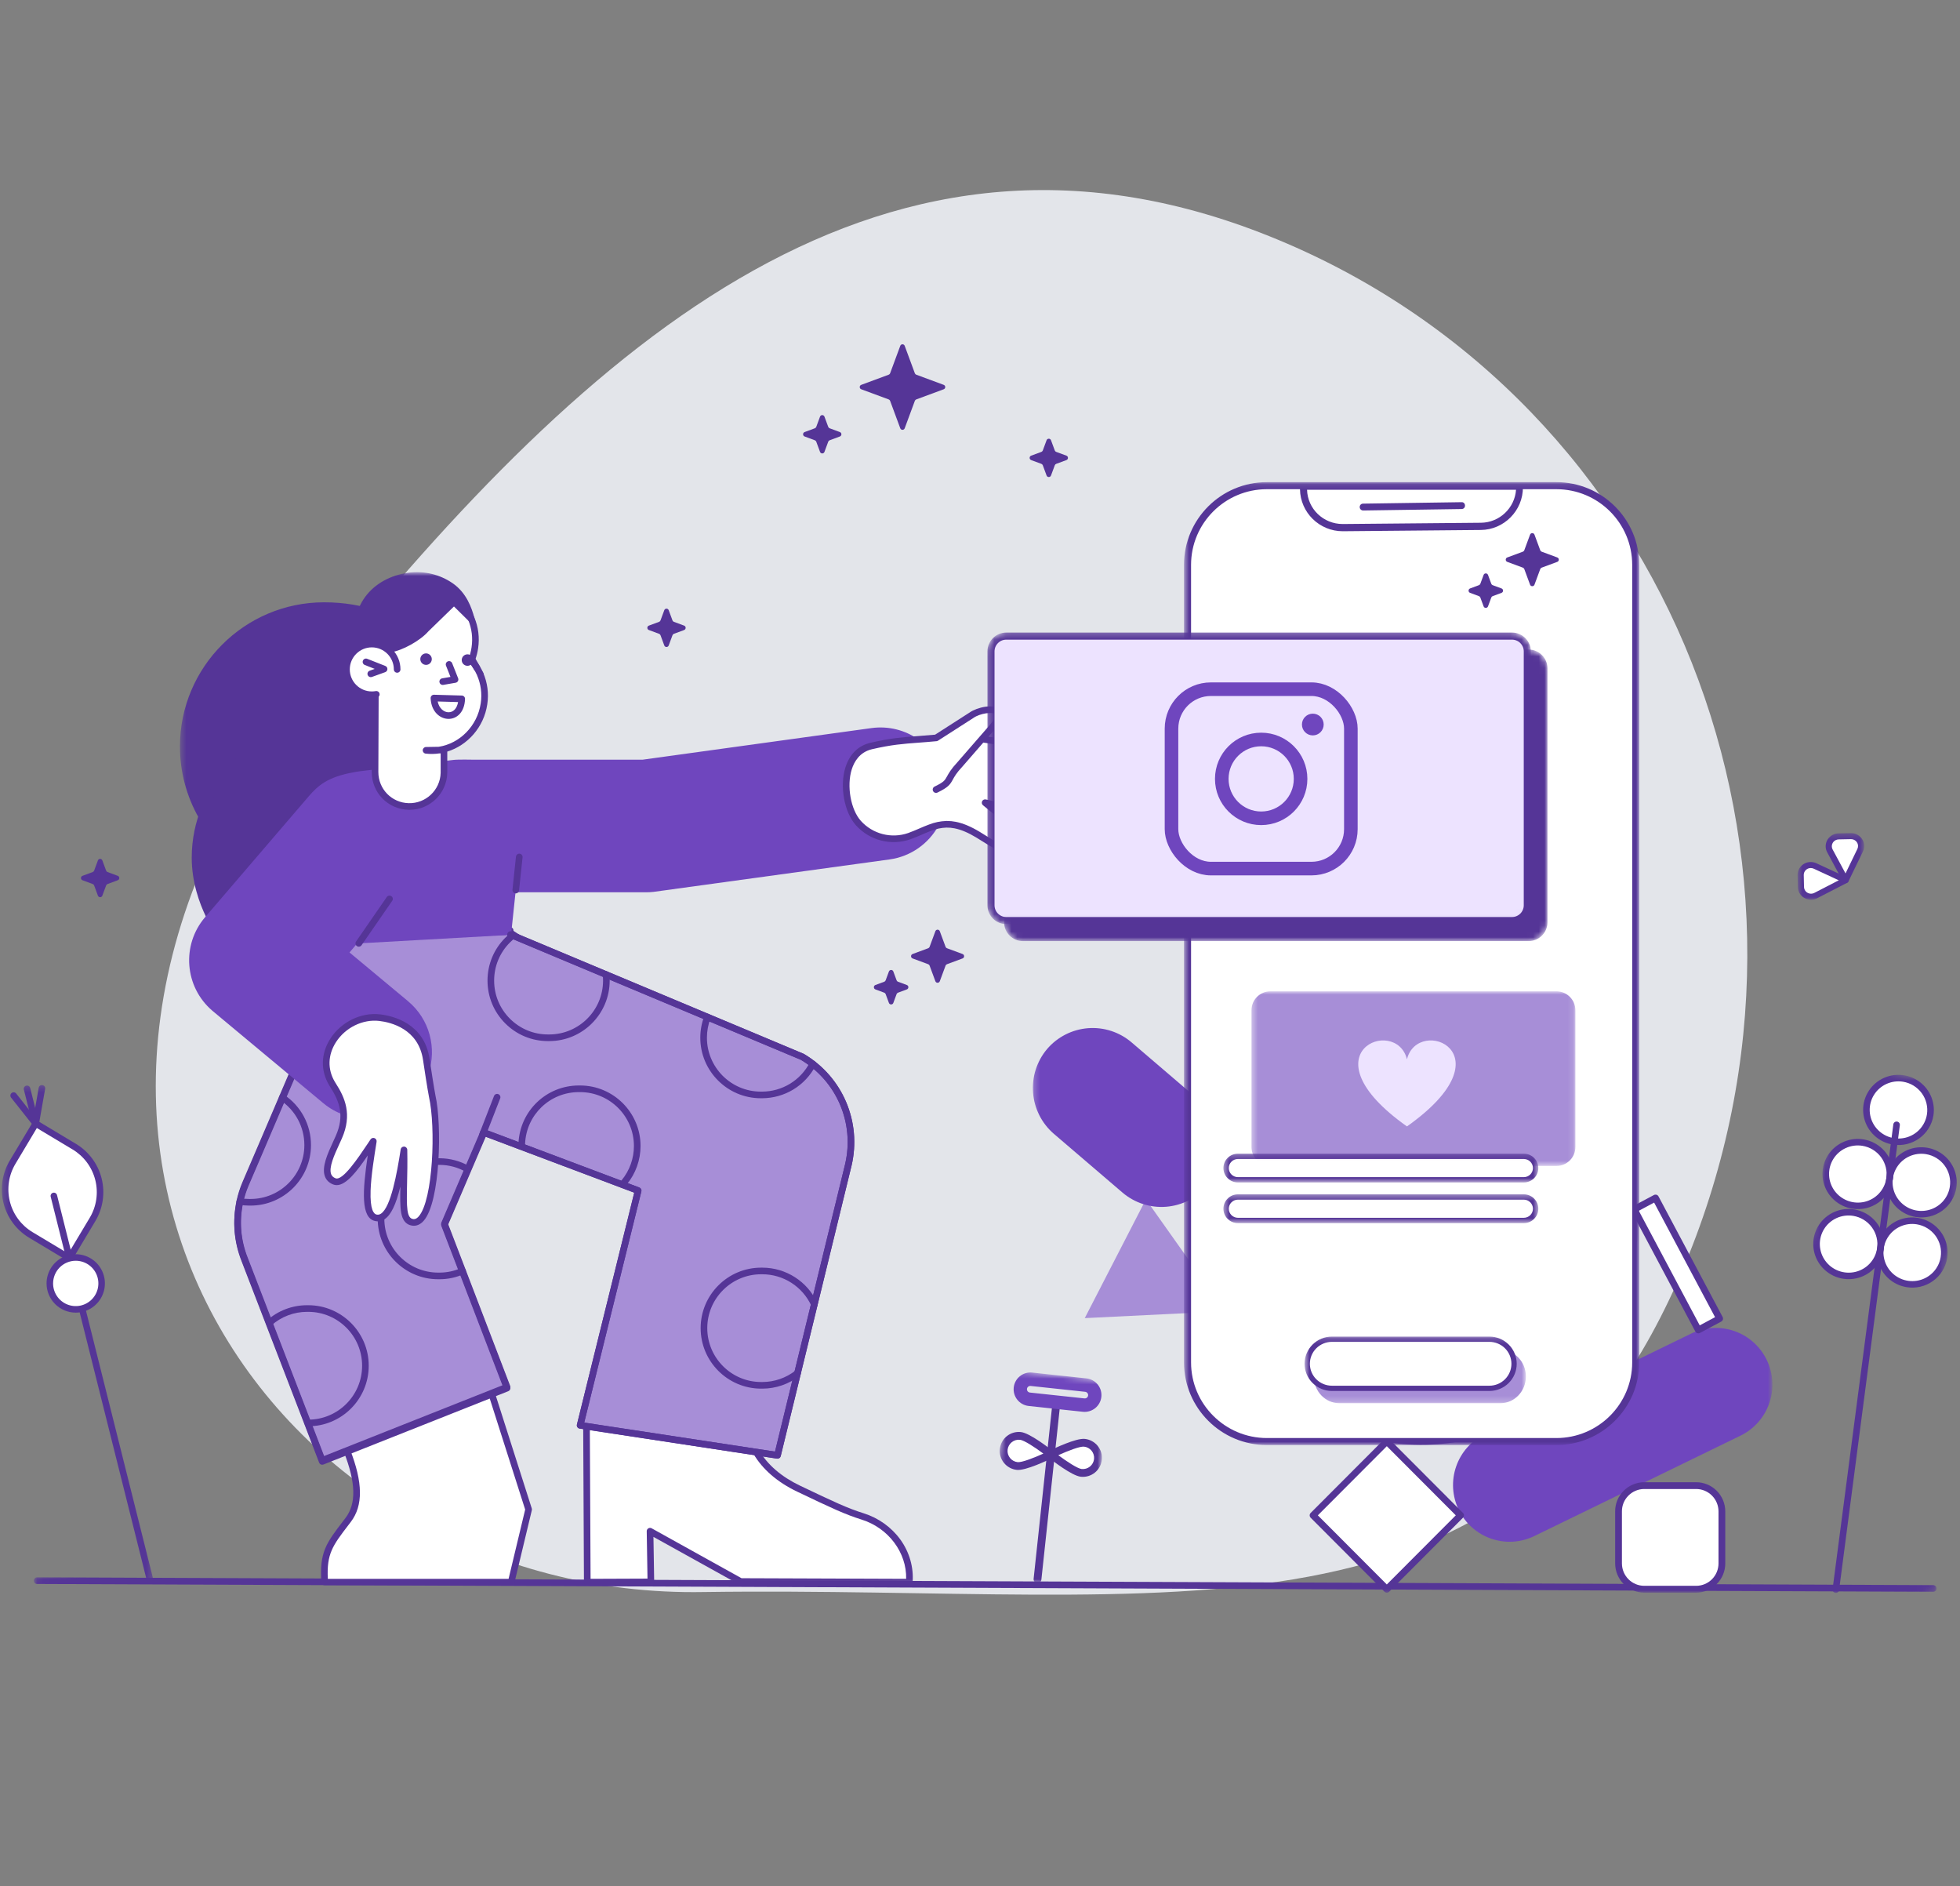 <svg width="342" height="329" viewBox="0 0 342 329" fill="none" xmlns="http://www.w3.org/2000/svg">
<rect x="0" y="0" width="342" height="329" fill="#808080" stroke="none"/>
<path d="M122.845 277.723C205.162 276.574 264.765 290.776 294.006 220.557C323.247 150.337 291.539 70.341 223.07 41.851C154.601 13.36 103.191 59.099 55.464 118.173C-9.702 198.75 48.276 279.106 122.845 277.723Z" fill="#E3E5EA"/>
<mask id="mask0_615_7459" style="mask-type:luminance" maskUnits="userSpaceOnUse" x="5" y="226" width="333" height="101">
<path d="M330.265 226.362L5.823 275.249L13.542 326.477L337.984 277.59L330.265 226.362Z" fill="white"/>
</mask>
<g mask="url(#mask0_615_7459)">
<path d="M337.414 277.676C337.384 277.681 337.354 277.683 337.325 277.682L6.48 276.317C6.326 276.317 6.18 276.255 6.071 276.146C5.963 276.036 5.903 275.888 5.903 275.735C5.904 275.581 5.965 275.433 6.074 275.325C6.182 275.216 6.33 275.156 6.483 275.156L337.328 276.522C337.474 276.522 337.614 276.578 337.721 276.677C337.828 276.777 337.893 276.914 337.904 277.06C337.915 277.206 337.87 277.35 337.779 277.465C337.688 277.579 337.558 277.654 337.414 277.676Z" fill="#553597"/>
</g>
<mask id="mask1_615_7459" style="mask-type:luminance" maskUnits="userSpaceOnUse" x="313" y="145" width="13" height="12">
<path d="M325.281 145.335H313.664V156.952H325.281V145.335Z" fill="white"/>
</mask>
<g mask="url(#mask1_615_7459)">
<path d="M314.245 154.741L314.201 152.659C314.18 151.708 314.951 150.921 315.923 150.901C316.196 150.895 316.467 150.952 316.715 151.067L322.048 153.538L316.827 156.229C315.966 156.672 314.901 156.349 314.448 155.506C314.32 155.27 314.251 155.008 314.245 154.741Z" fill="white"/>
<path d="M316.009 156.952C315.78 156.952 315.55 156.919 315.325 156.85C314.739 156.672 314.259 156.282 313.973 155.75C313.808 155.444 313.717 155.098 313.709 154.752V154.752L313.665 152.67C313.652 152.071 313.878 151.502 314.302 151.068C314.726 150.635 315.298 150.389 315.911 150.376C316.268 150.369 316.623 150.444 316.944 150.593L322.277 153.064C322.461 153.149 322.58 153.328 322.584 153.527C322.588 153.726 322.477 153.909 322.298 154.002L317.077 156.692C316.742 156.865 316.377 156.952 316.009 156.952ZM314.781 154.73C314.785 154.914 314.834 155.098 314.922 155.262C315.075 155.545 315.331 155.753 315.643 155.848C315.956 155.943 316.288 155.913 316.578 155.764L320.85 153.563L316.485 151.54C316.314 151.461 316.126 151.421 315.934 151.425C315.607 151.432 315.303 151.563 315.076 151.794C314.85 152.025 314.73 152.328 314.736 152.648L314.781 154.73Z" fill="#553597"/>
<path d="M320.824 145.903L322.952 145.86C323.925 145.843 324.727 146.601 324.745 147.552C324.749 147.817 324.692 148.08 324.576 148.319L322.048 153.539L319.298 148.426C318.847 147.582 319.18 146.541 320.042 146.099C320.284 145.976 320.551 145.909 320.824 145.903Z" fill="white"/>
<path d="M322.049 154.063C321.85 154.063 321.667 153.955 321.574 153.783L318.825 148.67C318.236 147.571 318.672 146.209 319.794 145.635C320.108 145.474 320.46 145.386 320.814 145.379L322.942 145.335C324.21 145.314 325.259 146.304 325.282 147.543C325.288 147.887 325.212 148.233 325.062 148.543L322.533 153.763C322.446 153.943 322.263 154.059 322.06 154.063C322.056 154.063 322.052 154.063 322.049 154.063ZM322.984 146.384C322.977 146.384 322.97 146.384 322.962 146.384L320.836 146.427C320.836 146.427 320.836 146.427 320.836 146.427C320.647 146.431 320.459 146.478 320.292 146.564C319.693 146.871 319.461 147.597 319.774 148.183L322.024 152.366L324.093 148.095C324.173 147.929 324.213 147.745 324.21 147.562C324.198 146.908 323.65 146.384 322.984 146.384Z" fill="#553597"/>
</g>
<mask id="mask2_615_7459" style="mask-type:luminance" maskUnits="userSpaceOnUse" x="180" y="176" width="130" height="102">
<path d="M309.268 176.418H180.224V277.832H309.268V176.418Z" fill="white"/>
</mask>
<g mask="url(#mask2_615_7459)">
<path d="M213.768 228.738L189.278 229.941L199.948 209.226L213.768 228.738Z" fill="#A78ED7"/>
<path d="M210.615 206.886C208.808 208.993 206.242 210.297 203.477 210.514C200.713 210.73 197.976 209.84 195.864 208.04L183.876 197.779C181.776 195.967 180.476 193.397 180.257 190.629C180.038 187.861 180.918 185.118 182.706 182.998C184.511 180.887 187.078 179.58 189.844 179.364C192.609 179.148 195.347 180.04 197.457 181.845L209.446 192.105C211.546 193.916 212.847 196.486 213.066 199.254C213.284 202.022 212.404 204.765 210.615 206.886Z" fill="#6F46BE"/>
<path d="M274.841 187.661C267.809 180.526 258.238 176.483 248.233 176.419C238.227 176.355 228.605 180.276 221.483 187.32C221.428 187.374 221.384 187.439 221.354 187.511C221.324 187.583 221.308 187.659 221.308 187.737C221.307 187.815 221.322 187.892 221.351 187.964C221.38 188.036 221.423 188.102 221.478 188.157C221.532 188.212 221.597 188.256 221.669 188.287C221.74 188.317 221.817 188.333 221.894 188.333C221.972 188.334 222.049 188.319 222.121 188.29C222.192 188.26 222.258 188.217 222.313 188.163L273.671 240.293C273.616 240.348 273.571 240.413 273.541 240.484C273.51 240.556 273.494 240.633 273.493 240.711C273.493 240.789 273.507 240.867 273.537 240.939C273.566 241.011 273.609 241.077 273.664 241.132C273.719 241.188 273.784 241.232 273.855 241.262C273.927 241.292 274.004 241.308 274.082 241.308C274.16 241.308 274.237 241.293 274.309 241.264C274.381 241.234 274.446 241.19 274.501 241.135C281.62 234.088 285.655 224.496 285.719 214.468C285.782 204.441 281.87 194.798 274.841 187.661Z" fill="#A78ED7"/>
<path d="M259.097 250.164L295.083 232.644C297.438 231.499 300.151 231.338 302.624 232.196C305.097 233.054 307.129 234.862 308.273 237.222C309.416 239.582 309.577 242.3 308.721 244.779C307.864 247.258 306.06 249.294 303.706 250.44L267.72 267.96C265.365 269.105 262.653 269.267 260.179 268.408C257.706 267.55 255.674 265.742 254.53 263.383C253.387 261.023 253.226 258.304 254.082 255.825C254.939 253.347 256.743 251.31 259.097 250.164Z" fill="#6F46BE"/>
<path d="M274.067 240.714C259.46 255.156 235.955 254.998 221.544 240.379C207.134 225.759 207.292 202.183 221.879 187.741" fill="white"/>
<path d="M247.979 252.037C247.895 252.037 247.812 252.037 247.728 252.037C242.772 252.018 237.869 251.015 233.303 249.085C228.736 247.156 224.597 244.338 221.124 240.795C206.507 225.966 206.659 201.977 221.464 187.321C221.519 187.265 221.584 187.222 221.656 187.192C221.728 187.162 221.805 187.147 221.883 187.147C221.961 187.148 222.038 187.163 222.109 187.194C222.181 187.224 222.246 187.268 222.301 187.323C222.356 187.379 222.399 187.445 222.428 187.517C222.457 187.589 222.472 187.667 222.472 187.745C222.471 187.823 222.455 187.9 222.424 187.971C222.394 188.043 222.349 188.108 222.294 188.163C207.953 202.361 207.805 225.598 221.964 239.963C236.123 254.328 259.309 254.474 273.652 240.293C273.764 240.184 273.914 240.123 274.07 240.124C274.226 240.126 274.376 240.189 274.485 240.301C274.595 240.412 274.656 240.563 274.655 240.719C274.655 240.876 274.592 241.026 274.481 241.136C267.435 248.142 257.904 252.062 247.979 252.037Z" fill="#553597"/>
<path d="M286.908 277.232C286.319 277.232 285.735 277.116 285.19 276.89C284.646 276.664 284.151 276.333 283.734 275.915C283.317 275.497 282.987 275.001 282.761 274.456C282.536 273.91 282.42 273.325 282.42 272.734V263.658C282.42 263.068 282.536 262.483 282.761 261.937C282.987 261.391 283.317 260.895 283.734 260.477C284.151 260.059 284.646 259.728 285.19 259.502C285.735 259.276 286.319 259.16 286.908 259.16H295.964C296.553 259.16 297.137 259.276 297.682 259.502C298.227 259.728 298.722 260.059 299.138 260.477C299.555 260.895 299.886 261.391 300.111 261.937C300.337 262.483 300.453 263.068 300.452 263.658V272.734C300.453 273.325 300.337 273.91 300.111 274.456C299.886 275.001 299.555 275.497 299.138 275.915C298.722 276.333 298.227 276.664 297.682 276.89C297.137 277.116 296.553 277.232 295.964 277.232H286.908Z" fill="white"/>
<path d="M295.964 277.824H286.908C285.562 277.823 284.271 277.286 283.319 276.332C282.366 275.377 281.831 274.083 281.829 272.734V263.659C281.824 262.994 281.951 262.336 282.202 261.722C282.454 261.107 282.825 260.549 283.294 260.081C283.766 259.6 284.329 259.219 284.949 258.96C285.57 258.7 286.236 258.567 286.908 258.568H295.964C297.31 258.57 298.601 259.107 299.554 260.061C300.506 261.015 301.041 262.309 301.043 263.659V272.734C301.041 274.083 300.506 275.377 299.554 276.332C298.601 277.286 297.31 277.823 295.964 277.824ZM286.908 259.752C286.392 259.751 285.88 259.853 285.404 260.053C284.927 260.253 284.495 260.545 284.133 260.914C283.773 261.273 283.489 261.7 283.296 262.171C283.104 262.641 283.006 263.145 283.01 263.654V272.734C283.012 273.77 283.423 274.763 284.153 275.495C284.884 276.227 285.875 276.639 286.908 276.64H295.964C296.997 276.639 297.988 276.227 298.719 275.495C299.45 274.763 299.861 273.77 299.862 272.734V263.659C299.861 262.623 299.45 261.63 298.719 260.898C297.988 260.165 296.997 259.753 295.964 259.752H286.908Z" fill="#553597"/>
<path d="M288.874 208.986L285.156 210.972L296.343 232.004L300.061 230.018L288.874 208.986Z" fill="white"/>
<path d="M296.342 232.597C296.235 232.597 296.13 232.568 296.038 232.513C295.946 232.457 295.871 232.378 295.82 232.283L284.634 211.251C284.597 211.182 284.575 211.107 284.567 211.03C284.56 210.952 284.567 210.874 284.59 210.8C284.613 210.726 284.65 210.656 284.699 210.596C284.748 210.536 284.809 210.487 284.877 210.45L288.595 208.464C288.733 208.39 288.895 208.374 289.045 208.42C289.195 208.466 289.32 208.569 289.394 208.708L300.58 229.74C300.617 229.809 300.64 229.884 300.647 229.962C300.655 230.039 300.647 230.117 300.624 230.191C300.602 230.266 300.565 230.335 300.515 230.395C300.466 230.455 300.405 230.505 300.337 230.541L296.619 232.527C296.534 232.573 296.439 232.597 296.342 232.597ZM285.954 211.216L296.585 231.204L299.26 229.775L288.629 209.787L285.954 211.216Z" fill="#553597"/>
<path d="M241.986 251.445L229.116 264.343L241.986 277.241L254.856 264.343L241.986 251.445Z" fill="white"/>
<path d="M241.986 277.833C241.908 277.833 241.831 277.818 241.76 277.788C241.688 277.758 241.623 277.714 241.568 277.659L228.698 264.762C228.644 264.707 228.6 264.641 228.57 264.57C228.541 264.498 228.525 264.421 228.525 264.343C228.525 264.265 228.541 264.188 228.57 264.117C228.6 264.045 228.644 263.98 228.698 263.925L241.568 251.027C241.681 250.92 241.83 250.86 241.986 250.86C242.141 250.86 242.29 250.92 242.403 251.027L255.273 263.925C255.328 263.98 255.371 264.045 255.401 264.117C255.431 264.188 255.446 264.265 255.446 264.343C255.446 264.421 255.431 264.498 255.401 264.57C255.371 264.641 255.328 264.707 255.273 264.762L242.403 277.659C242.348 277.714 242.283 277.758 242.212 277.788C242.14 277.818 242.063 277.833 241.986 277.833ZM229.951 264.343L241.985 276.404L254.02 264.343L241.985 252.282L229.951 264.343Z" fill="#553597"/>
</g>
<mask id="mask3_615_7459" style="mask-type:luminance" maskUnits="userSpaceOnUse" x="31" y="99" width="157" height="178">
<path d="M187.759 99.809H31.399V276.577H187.759V99.809Z" fill="white"/>
</mask>
<g mask="url(#mask3_615_7459)">
<path d="M56.548 154.799C51.872 154.799 47.502 153.493 43.782 151.226C36.704 146.912 31.977 139.12 31.977 130.224C31.977 116.651 42.978 105.648 56.548 105.648C69.748 105.648 79.578 113.789 80.154 126.85" fill="#553597"/>
<path d="M56.548 155.378C51.926 155.378 47.407 154.113 43.481 151.72C39.862 149.514 36.834 146.406 34.724 142.731C32.549 138.943 31.399 134.618 31.399 130.224C31.399 116.354 42.681 105.07 56.548 105.07C70.439 105.07 80.158 113.812 80.732 126.825C80.746 127.144 80.499 127.414 80.18 127.428C79.862 127.442 79.591 127.195 79.577 126.876C79.032 114.525 69.778 106.226 56.548 106.226C43.319 106.226 32.556 116.991 32.556 130.224C32.556 138.667 36.865 146.333 44.082 150.732C47.828 153.015 52.138 154.221 56.548 154.221C56.867 154.221 57.126 154.48 57.126 154.8C57.126 155.119 56.867 155.378 56.548 155.378Z" fill="#553597"/>
<path d="M83.806 117.636C83.413 116.738 82.888 115.922 82.262 115.202C82.542 114.508 82.745 113.769 82.856 112.995C82.856 112.995 82.856 112.994 82.856 112.994C83.125 111.203 82.876 109.453 82.221 107.898L79.769 104.299L73.795 107.383L64.931 111.816L65.509 122.996L82.852 118.948" fill="white"/>
<path d="M65.509 123.574C65.385 123.574 65.262 123.534 65.161 123.458C65.025 123.355 64.94 123.197 64.931 123.026L64.353 111.846C64.341 111.617 64.467 111.402 64.672 111.299L73.537 106.866L79.504 103.785C79.764 103.651 80.082 103.732 80.247 103.974L82.698 107.572C82.72 107.604 82.738 107.638 82.753 107.673C83.47 109.375 83.703 111.245 83.427 113.08C83.427 113.081 83.427 113.082 83.427 113.083C83.329 113.766 83.16 114.44 82.924 115.091C83.499 115.799 83.973 116.576 84.335 117.405C84.463 117.698 84.33 118.039 84.037 118.166C83.745 118.294 83.404 118.161 83.276 117.868C82.914 117.041 82.427 116.272 81.826 115.582C81.683 115.418 81.644 115.188 81.726 114.986C81.995 114.319 82.182 113.622 82.283 112.914C82.284 112.911 82.284 112.908 82.284 112.905C82.525 111.3 82.326 109.666 81.71 108.175L79.579 105.048L74.06 107.897L65.528 112.164L66.05 122.276L82.721 118.385C83.032 118.312 83.343 118.506 83.415 118.817C83.488 119.128 83.295 119.439 82.984 119.511L65.64 123.559C65.597 123.569 65.553 123.574 65.509 123.574Z" fill="#553597"/>
<path d="M63.772 128.024C61.557 127.303 59.193 126.913 56.738 126.913C44.199 126.913 34.033 137.081 34.033 149.623C34.033 153.168 35.013 156.68 36.461 159.669" fill="#553597"/>
<path d="M36.461 160.247C36.247 160.247 36.04 160.127 35.941 159.921C34.807 157.58 33.455 153.893 33.455 149.623C33.455 136.782 43.9 126.335 56.738 126.335C59.203 126.335 61.629 126.718 63.951 127.474C64.255 127.573 64.421 127.9 64.322 128.203C64.223 128.507 63.898 128.673 63.593 128.574C61.387 127.856 59.081 127.491 56.738 127.491C44.537 127.491 34.611 137.42 34.611 149.623C34.611 153.673 35.9 157.184 36.981 159.417C37.121 159.704 37 160.05 36.713 160.189C36.632 160.229 36.546 160.247 36.461 160.247Z" fill="#553597"/>
<path d="M60.527 253.042C62.353 257.7 63.093 262.072 60.755 265.139C57.567 269.32 56.286 270.723 56.66 276H58.343H89.197L92.237 263.313L85.765 243.035" fill="white"/>
<path d="M89.197 276.578H56.66C56.356 276.578 56.104 276.344 56.083 276.041C55.71 270.783 56.93 269.188 59.876 265.336L60.294 264.788C62.195 262.295 62.097 258.63 59.989 253.253C59.872 252.956 60.018 252.62 60.316 252.504C60.613 252.387 60.948 252.533 61.065 252.831C63.336 258.621 63.383 262.643 61.214 265.489L60.794 266.039C58.065 269.608 56.978 271.028 57.203 275.422H88.741L91.637 263.335L85.214 243.21C85.117 242.906 85.285 242.581 85.589 242.484C85.894 242.387 86.219 242.554 86.316 242.859L92.788 263.137C92.82 263.237 92.824 263.345 92.799 263.447L89.759 276.134C89.697 276.395 89.464 276.578 89.197 276.578Z" fill="#553597"/>
<path d="M84.376 197.539L81.628 203.953L78.601 211.026L77.553 213.472L77.967 214.551L80.719 221.719L88.477 241.958L56.228 254.745L53.723 248.229L46.991 230.773L42.682 219.593C41.422 216.419 41.129 212.94 41.84 209.597C42.074 208.497 42.415 207.423 42.858 206.388L44.822 201.82L46.24 198.506L49.254 191.457L56.765 173.911L60.113 162.509H69.363L88.441 162.316L90.301 163.537" fill="#A78ED7"/>
<path d="M56.227 255.324C56.148 255.324 56.069 255.308 55.995 255.276C55.854 255.214 55.743 255.098 55.687 254.954L53.182 248.437L42.142 219.802C40.838 216.516 40.537 212.944 41.274 209.477C41.514 208.347 41.868 207.231 42.326 206.161L45.708 198.279L48.722 191.23L56.22 173.715L59.558 162.347C59.63 162.1 59.856 161.931 60.113 161.931H69.363L88.435 161.738C88.549 161.736 88.662 161.77 88.758 161.833L90.618 163.054C90.885 163.23 90.959 163.588 90.784 163.855C90.609 164.122 90.25 164.196 89.983 164.021L88.27 162.897L69.368 163.088H60.545L57.319 174.074C57.313 174.096 57.305 174.118 57.296 174.139L49.784 191.685L45.352 202.047L43.388 206.616C42.96 207.616 42.629 208.66 42.405 209.717C41.715 212.96 41.996 216.301 43.219 219.38L54.261 248.021L56.557 253.993L87.732 241.632L80.178 221.927L77.012 213.679C76.958 213.539 76.961 213.382 77.02 213.244L83.844 197.311C83.97 197.018 84.309 196.882 84.603 197.007C84.897 197.133 85.033 197.473 84.907 197.767L78.176 213.484L81.258 221.512L89.016 241.751C89.129 242.047 88.984 242.379 88.689 242.496L56.44 255.283C56.372 255.311 56.299 255.324 56.227 255.324Z" fill="#553597"/>
<path d="M131.955 253.313C133.571 256.044 136.143 258.159 139.36 259.695C145.357 262.559 147.631 263.628 150.537 264.54C155.534 266.11 159.079 270.776 158.664 275.999L129.242 275.892L113.425 267.11L113.57 275.955L102.474 275.999L102.34 248.807" fill="white"/>
<path d="M102.473 276.578C102.155 276.578 101.897 276.321 101.895 276.003L101.762 248.81C101.76 248.49 102.018 248.23 102.337 248.229C102.659 248.235 102.916 248.485 102.918 248.804L103.049 275.419L112.982 275.38L112.847 267.119C112.844 266.913 112.951 266.72 113.128 266.614C113.305 266.508 113.525 266.504 113.706 266.604L129.393 275.314L158.115 275.419C158.221 270.847 155.036 266.56 150.363 265.092C147.461 264.181 145.205 263.127 139.11 260.217C135.65 258.564 133.075 256.34 131.458 253.607C131.295 253.333 131.386 252.978 131.661 252.815C131.936 252.653 132.291 252.744 132.453 253.019C133.951 255.55 136.359 257.621 139.609 259.173C145.649 262.058 147.881 263.101 150.71 263.989C153.28 264.796 155.548 266.42 157.098 268.561C158.688 270.758 159.449 273.416 159.24 276.046C159.216 276.346 158.965 276.578 158.664 276.578C158.663 276.578 158.662 276.578 158.661 276.578L129.24 276.47C129.143 276.47 129.047 276.445 128.962 276.397L114.019 268.101L114.148 275.946C114.15 276.101 114.091 276.25 113.982 276.36C113.874 276.47 113.726 276.533 113.572 276.534L102.476 276.578C102.475 276.578 102.474 276.578 102.473 276.578Z" fill="#553597"/>
<path d="M89.086 163.029L105.751 170.013L123.445 177.426L130.768 180.493L135.285 182.385L139.999 184.361C146.501 188.224 149.748 195.857 148.023 203.222L148.021 203.224L142.092 227.536L139.162 239.542L135.665 253.877L101.23 248.638L111.353 207.694L111.054 207.582L102.591 204.394L101.153 203.854L93.165 200.847L84.376 197.54" fill="#A78ED7"/>
<path d="M135.665 254.456C135.637 254.456 135.607 254.453 135.578 254.449L101.143 249.21C100.983 249.185 100.84 249.094 100.749 248.959C100.659 248.824 100.63 248.657 100.669 248.499L110.668 208.055L84.172 198.081C83.874 197.969 83.723 197.635 83.835 197.336C83.948 197.037 84.281 196.886 84.58 196.999L111.556 207.153C111.831 207.255 111.985 207.548 111.914 207.833L101.944 248.162L135.229 253.226L147.46 203.087C147.462 203.076 147.465 203.065 147.469 203.054C149.122 195.926 146.019 188.63 139.738 184.879L88.862 163.563C88.568 163.44 88.429 163.101 88.553 162.806C88.676 162.512 89.014 162.373 89.309 162.496L140.222 183.828C140.247 183.838 140.271 183.85 140.294 183.864C147.045 187.875 150.377 195.707 148.586 203.354C148.583 203.369 148.579 203.383 148.574 203.398L136.227 254.015C136.162 254.276 135.928 254.456 135.665 254.456Z" fill="#553597"/>
<path d="M84.163 198.599C84.093 198.599 84.022 198.586 83.954 198.56C83.656 198.444 83.509 198.109 83.624 197.811L86.199 191.194C86.315 190.896 86.65 190.749 86.948 190.865C87.245 190.98 87.392 191.316 87.277 191.613L84.702 198.23C84.613 198.459 84.394 198.599 84.163 198.599Z" fill="#553597"/>
<path d="M176.466 136.409C176.434 136.409 176.402 136.407 176.37 136.401L172.711 135.791C172.396 135.739 172.183 135.441 172.235 135.126C172.288 134.811 172.585 134.598 172.901 134.651L176.56 135.261C176.875 135.313 177.088 135.611 177.035 135.926C176.988 136.209 176.743 136.409 176.466 136.409Z" fill="#553597"/>
<path d="M132.953 191.584H132.743C126.921 191.578 122.19 186.837 122.195 181.015C122.196 179.711 122.435 178.434 122.905 177.218C123.021 176.92 123.356 176.771 123.653 176.887C123.951 177.002 124.099 177.337 123.984 177.635C123.565 178.718 123.353 179.855 123.352 181.016C123.347 186.201 127.56 190.423 132.744 190.427H132.953C136.481 190.425 139.682 188.477 141.304 185.342C141.451 185.059 141.8 184.948 142.083 185.095C142.367 185.242 142.478 185.591 142.331 185.874C140.509 189.394 136.915 191.581 132.953 191.584Z" fill="#553597"/>
<path d="M133.027 242.241C133.023 242.241 133.02 242.241 133.016 242.241H132.807C126.989 242.241 122.256 237.507 122.256 231.688C122.256 225.869 126.989 221.135 132.807 221.135H133.017C133.018 221.135 133.02 221.135 133.021 221.135C137.136 221.135 140.903 223.552 142.617 227.295C142.75 227.585 142.622 227.929 142.332 228.062C142.041 228.194 141.698 228.067 141.565 227.777C140.039 224.444 136.685 222.291 133.021 222.291C133.019 222.291 133.018 222.291 133.017 222.291H132.807C127.626 222.291 123.412 226.507 123.412 231.688C123.412 236.869 127.626 241.085 132.807 241.085H133.017C133.02 241.085 133.023 241.085 133.027 241.085C135.113 241.085 137.164 240.376 138.805 239.088C139.056 238.89 139.42 238.934 139.617 239.186C139.814 239.437 139.77 239.8 139.519 239.997C137.676 241.445 135.371 242.241 133.027 242.241Z" fill="#553597"/>
<path d="M108.934 206.811C108.805 206.811 108.675 206.768 108.567 206.68C108.321 206.477 108.285 206.113 108.487 205.866C109.861 204.193 110.616 202.078 110.613 199.913C110.613 194.729 106.398 190.514 101.218 190.514H101.008C95.954 190.515 91.832 194.471 91.623 199.522C91.609 199.841 91.341 200.088 91.021 200.076C90.702 200.063 90.454 199.793 90.467 199.474C90.702 193.802 95.332 189.358 101.008 189.357H101.218C107.035 189.357 111.769 194.092 111.769 199.911C111.772 202.344 110.924 204.72 109.38 206.6C109.267 206.739 109.101 206.811 108.934 206.811Z" fill="#553597"/>
<path d="M53.79 248.808H53.715C53.395 248.808 53.136 248.549 53.136 248.229C53.136 247.91 53.395 247.651 53.715 247.651H53.79C58.97 247.65 63.184 243.434 63.184 238.252C63.184 233.061 58.97 228.846 53.79 228.846H53.58C53.578 228.846 53.576 228.846 53.574 228.846C51.283 228.846 49.079 229.684 47.367 231.206C47.129 231.418 46.764 231.396 46.551 231.158C46.339 230.919 46.361 230.553 46.599 230.341C48.523 228.631 51 227.689 53.573 227.689C53.576 227.689 53.578 227.689 53.58 227.689H53.79C59.607 227.689 64.34 232.424 64.34 238.243C64.341 244.071 59.608 248.806 53.79 248.808Z" fill="#553597"/>
<path d="M81.627 204.533C81.529 204.533 81.43 204.508 81.339 204.455C79.922 203.639 78.31 203.208 76.675 203.208C76.673 203.208 76.671 203.208 76.668 203.208H76.457C76.287 203.208 76.115 203.213 75.945 203.222C75.626 203.24 75.354 202.994 75.337 202.676C75.32 202.357 75.564 202.084 75.883 202.067C76.073 202.057 76.266 202.052 76.457 202.052H76.667C76.67 202.052 76.673 202.052 76.676 202.052C78.512 202.052 80.324 202.536 81.916 203.453C82.193 203.612 82.288 203.966 82.129 204.243C82.021 204.429 81.827 204.533 81.627 204.533Z" fill="#553597"/>
<path d="M76.675 223.158C76.672 223.158 76.669 223.158 76.667 223.158H76.457C70.639 223.158 65.906 218.424 65.906 212.605C65.906 212.285 66.165 212.026 66.484 212.026C66.804 212.026 67.062 212.285 67.062 212.605C67.062 217.786 71.277 222.001 76.457 222.001H76.667C76.669 222.001 76.672 222.001 76.674 222.001C77.994 222.001 79.273 221.729 80.478 221.192C80.769 221.062 81.112 221.193 81.242 221.485C81.372 221.776 81.241 222.118 80.949 222.248C79.595 222.852 78.157 223.158 76.675 223.158Z" fill="#553597"/>
<path d="M43.711 210.31H43.503C42.915 210.31 42.323 210.26 41.744 210.163C41.429 210.11 41.217 209.812 41.27 209.497C41.323 209.182 41.62 208.97 41.936 209.023C42.452 209.109 42.98 209.153 43.503 209.154H43.711C48.892 209.154 53.108 204.937 53.108 199.755C53.111 196.608 51.55 193.686 48.933 191.94C48.667 191.763 48.595 191.404 48.773 191.138C48.95 190.873 49.308 190.801 49.574 190.978C52.514 192.94 54.267 196.221 54.264 199.756C54.264 205.575 49.53 210.31 43.711 210.31Z" fill="#553597"/>
<path d="M95.617 181.613C92.802 181.613 90.154 180.517 88.162 178.527C86.168 176.535 85.068 173.886 85.066 171.067C85.064 168.246 86.162 165.593 88.156 163.598C88.459 163.295 88.784 163.007 89.122 162.742C89.373 162.545 89.737 162.589 89.933 162.841C90.13 163.092 90.086 163.456 89.835 163.653C89.534 163.889 89.244 164.145 88.974 164.416C87.198 166.192 86.221 168.554 86.223 171.066C86.224 173.576 87.203 175.935 88.978 177.709C90.753 179.48 93.11 180.456 95.617 180.456C95.619 180.456 95.621 180.456 95.623 180.456H95.834C101.013 180.455 105.227 176.24 105.228 171.06C105.226 170.736 105.205 170.404 105.168 170.079C105.132 169.761 105.36 169.475 105.677 169.439C105.995 169.402 106.281 169.63 106.317 169.947C106.359 170.313 106.381 170.686 106.384 171.055C106.383 176.878 101.65 181.612 95.834 181.613H95.624C95.621 181.613 95.619 181.613 95.617 181.613Z" fill="#553597"/>
<path d="M83.215 117.083C83.014 117.083 82.819 116.979 82.712 116.792L81.844 115.272C81.685 114.994 81.782 114.641 82.059 114.483C82.336 114.324 82.689 114.421 82.848 114.698L83.716 116.218C83.875 116.495 83.778 116.848 83.501 117.007C83.41 117.059 83.312 117.083 83.215 117.083Z" fill="#553597"/>
<path d="M56.227 255.517C56.148 255.517 56.069 255.5 55.995 255.468C55.854 255.406 55.743 255.29 55.687 255.146L53.182 248.629L42.142 219.994C40.838 216.708 40.537 213.136 41.274 209.67C41.514 208.539 41.868 207.423 42.326 206.353L45.708 198.471L48.722 191.423L56.233 173.876L60.545 163.823C60.629 163.629 60.812 163.495 61.023 163.476L69.309 162.705C69.319 162.704 69.329 162.703 69.34 162.703L88.336 161.935L88.836 161.768C89.139 161.667 89.466 161.831 89.567 162.134C89.668 162.437 89.505 162.764 89.202 162.865L88.624 163.058C88.572 163.075 88.519 163.085 88.464 163.087L69.401 163.858L61.472 164.595L57.296 174.332L49.785 191.878L45.352 202.24L43.388 206.809C42.96 207.809 42.63 208.853 42.405 209.91C41.716 213.153 41.997 216.494 43.219 219.573L54.261 248.213L56.557 254.186L87.732 241.824L80.179 222.119L77.013 213.872C76.959 213.731 76.962 213.575 77.021 213.437L83.844 197.504C83.97 197.211 84.31 197.074 84.604 197.2C84.897 197.326 85.033 197.666 84.907 197.959L78.176 213.677L81.258 221.705L89.017 241.944C89.13 242.24 88.984 242.572 88.69 242.689L56.44 255.476C56.372 255.503 56.299 255.517 56.227 255.517Z" fill="#553597"/>
<path d="M68.076 113.234C70.013 112.918 72.967 111.31 74.316 109.75L79.217 104.987L82.22 107.951C81.608 105.639 80.64 103.603 78.683 102.239C76.628 100.816 74.04 100.124 71.352 100.48C66.135 101.192 61.419 105.133 62.588 112.351" fill="#553597"/>
<path d="M68.075 113.812C67.796 113.812 67.551 113.611 67.505 113.327C67.453 113.012 67.667 112.714 67.983 112.663C69.841 112.36 72.651 110.791 73.879 109.372C73.89 109.359 73.901 109.347 73.913 109.335L78.814 104.572C79.039 104.352 79.399 104.354 79.623 104.575L80.849 105.785C80.223 104.439 79.415 103.455 78.352 102.713C76.338 101.319 73.879 100.729 71.427 101.053C68.562 101.444 66.158 102.773 64.661 104.796C63.185 106.79 62.679 109.301 63.158 112.259C63.209 112.574 62.995 112.871 62.68 112.922C62.366 112.973 62.068 112.759 62.017 112.443C61.494 109.213 62.087 106.33 63.732 104.107C65.416 101.832 68.094 100.341 71.273 99.907C74.012 99.544 76.759 100.204 79.012 101.763C81.394 103.424 82.303 106.006 82.779 107.803C82.846 108.055 82.735 108.321 82.51 108.451C82.284 108.582 81.999 108.546 81.814 108.363L79.213 105.796L74.736 110.147C73.332 111.756 70.272 113.462 68.168 113.804C68.137 113.81 68.106 113.812 68.075 113.812Z" fill="#553597"/>
<path d="M151.667 145.137C144.197 137.39 148.113 132.956 149.427 131.621C152.549 128.451 161.263 129.694 160.219 128.968C157.928 127.377 155.058 126.605 152.076 127.008L112.122 132.525H82.759C82.416 132.525 79.991 132.459 79.09 132.569L77.523 132.758C77.523 132.758 78.442 141.131 71.289 140.688C65.081 140.303 65.442 134.22 65.442 134.22L62.758 134.545C62.38 134.59 62.009 134.67 61.634 134.737C57.205 135.534 55.486 137.024 53.839 138.949L35.789 159.998C31.631 164.846 32.191 172.147 37.039 176.305C37.083 176.343 37.127 176.381 37.172 176.418L56.412 192.443C57.501 193.35 58.708 194.021 59.97 194.465C59.97 194.465 59.998 193.222 59.378 191.686C58.242 188.877 56.295 184.671 57.654 182.351C60.415 177.639 65.768 177.065 68.46 177.996C76.041 180.616 74.317 188.571 74.76 187.263C76.249 182.862 74.984 177.807 71.198 174.658V174.652L60.985 166.15L62.327 164.584L89.172 163.08L89.956 155.655H112.754C113.175 155.655 113.595 155.632 114.014 155.585L155.174 149.93C158.957 149.419 162.064 147.132 163.768 144.023C164.915 141.93 158.204 148.753 151.667 145.137Z" fill="#6F46BE"/>
<path d="M83.765 117.556C84.484 119.197 84.722 121.008 84.453 122.779C83.718 127.745 79.226 131.454 74.341 130.89L77.467 130.836V134.841C77.377 138.161 74.613 140.779 71.293 140.689C71.292 140.689 71.29 140.689 71.289 140.689C68.03 140.599 65.436 137.928 65.44 134.667L65.492 121.399" fill="white"/>
<path d="M71.459 141.269C71.399 141.269 71.339 141.268 71.278 141.266C67.674 141.167 64.858 138.268 64.862 134.666L64.914 121.397C64.915 121.078 65.174 120.821 65.492 120.821C65.493 120.821 65.493 120.821 65.494 120.821C65.814 120.822 66.071 121.082 66.07 121.401L66.019 134.669C66.014 137.638 68.337 140.029 71.305 140.11C74.302 140.191 76.808 137.821 76.889 134.825L76.889 131.424L76.645 131.428C75.872 131.541 75.078 131.557 74.275 131.464C73.973 131.429 73.749 131.165 73.764 130.862C73.779 130.557 74.027 130.317 74.332 130.312L76.555 130.273C80.207 129.705 83.294 126.66 83.882 122.695C84.135 121.027 83.912 119.331 83.236 117.788C83.108 117.495 83.241 117.154 83.534 117.026C83.826 116.898 84.167 117.031 84.295 117.324C85.059 119.068 85.311 120.984 85.025 122.866C84.435 126.853 81.59 130.016 78.046 131.111V134.84C77.948 138.428 75.011 141.269 71.459 141.269Z" fill="#553597"/>
<path d="M77.248 119.484C76.972 119.484 76.728 119.286 76.68 119.005C76.625 118.69 76.836 118.391 77.15 118.336L78.602 118.084L77.823 116.12C77.705 115.823 77.85 115.487 78.147 115.369C78.444 115.251 78.78 115.396 78.897 115.693L79.939 118.319C80.003 118.48 79.991 118.662 79.906 118.814C79.821 118.966 79.672 119.072 79.5 119.102L77.348 119.476C77.314 119.481 77.281 119.484 77.248 119.484Z" fill="#553597"/>
<path d="M74.342 115.986C74.895 115.986 75.344 115.537 75.344 114.984C75.344 114.43 74.895 113.981 74.342 113.981C73.788 113.981 73.34 114.43 73.34 114.984C73.34 115.537 73.788 115.986 74.342 115.986Z" fill="#553597"/>
<path d="M81.569 116.148C82.122 116.148 82.571 115.7 82.571 115.146C82.571 114.593 82.122 114.144 81.569 114.144C81.015 114.144 80.566 114.593 80.566 115.146C80.566 115.7 81.015 116.148 81.569 116.148Z" fill="#553597"/>
<path d="M65.661 121.128C65.406 121.173 65.145 121.197 64.878 121.197C62.436 121.197 60.456 119.217 60.456 116.774C60.456 114.332 62.436 112.352 64.878 112.352C67.32 112.352 69.299 114.332 69.299 116.774" fill="white"/>
<path d="M64.878 121.774C62.121 121.774 59.878 119.531 59.878 116.773C59.878 114.016 62.121 111.772 64.878 111.772C67.635 111.772 69.877 114.016 69.877 116.773C69.877 117.093 69.619 117.352 69.299 117.352C68.98 117.352 68.721 117.093 68.721 116.773C68.721 114.654 66.997 112.929 64.878 112.929C62.758 112.929 61.034 114.654 61.034 116.773C61.034 118.893 62.758 120.618 64.878 120.618C65.107 120.618 65.336 120.598 65.559 120.558C65.875 120.501 66.174 120.711 66.23 121.025C66.286 121.339 66.077 121.64 65.762 121.696C65.472 121.748 65.175 121.774 64.878 121.774Z" fill="#553597"/>
<path d="M64.698 118.126C64.461 118.126 64.239 117.979 64.154 117.744C64.045 117.443 64.201 117.112 64.501 117.003L65.384 116.685L63.648 116C63.351 115.883 63.206 115.547 63.323 115.25C63.44 114.953 63.775 114.807 64.073 114.924L67.233 116.171C67.457 116.259 67.603 116.477 67.599 116.717C67.596 116.958 67.444 117.171 67.217 117.253L64.894 118.091C64.829 118.115 64.763 118.126 64.698 118.126Z" fill="#553597"/>
<path d="M78.275 125.408C76.791 125.408 75.24 124.169 75.141 121.798C75.134 121.637 75.195 121.482 75.307 121.367C75.42 121.253 75.574 121.191 75.735 121.195L80.583 121.334C80.737 121.339 80.883 121.404 80.988 121.516C81.094 121.629 81.15 121.779 81.144 121.932C81.06 124.327 79.647 125.403 78.284 125.408C78.281 125.408 78.278 125.408 78.275 125.408ZM76.371 122.371C76.627 123.608 77.468 124.251 78.275 124.251C78.276 124.251 78.278 124.251 78.28 124.251C79.126 124.248 79.74 123.568 79.93 122.472L76.371 122.371Z" fill="#553597"/>
<path d="M62.607 165.146C62.494 165.146 62.379 165.113 62.279 165.044C62.016 164.862 61.95 164.502 62.132 164.239L67.487 156.483C67.669 156.22 68.029 156.154 68.291 156.336C68.554 156.517 68.62 156.877 68.439 157.14L63.083 164.897C62.971 165.059 62.791 165.146 62.607 165.146Z" fill="#553597"/>
<path d="M89.996 155.853C89.975 155.853 89.955 155.852 89.934 155.85C89.617 155.816 89.387 155.532 89.42 155.214L90.031 149.435C90.065 149.118 90.351 148.888 90.667 148.921C90.984 148.955 91.215 149.239 91.181 149.557L90.57 155.336C90.539 155.633 90.288 155.853 89.996 155.853Z" fill="#553597"/>
<path d="M66.251 177.525C60.175 176.81 54.556 183.408 57.944 189.042C57.99 189.119 58.036 189.194 58.083 189.266C59.663 191.714 60.844 194.445 59.133 198.346C57.925 201.097 55.691 205.029 58.331 206.081C60.162 206.81 62.956 202.317 65.141 199.081C64.247 204.624 63.085 211.885 65.565 212.436C68.045 212.988 69.379 207.789 70.487 200.594C70.657 208.689 69.628 212.993 72.073 213.242C76.106 213.649 76.738 197.035 75.418 191.237C75.418 191.237 75.137 189.85 74.385 184.805C73.617 179.647 69.441 177.901 66.251 177.525Z" fill="white"/>
<path d="M72.213 213.827C72.144 213.827 72.077 213.823 72.015 213.817C70.363 213.649 70.083 212.02 69.991 211.484C69.805 210.399 69.82 208.887 69.861 206.995C69.078 210.183 68.221 211.925 67.145 212.66C66.619 213.02 66.045 213.135 65.44 213C62.969 212.451 63.233 207.839 64.169 201.563C62.312 204.289 60.439 206.739 58.749 206.74C58.535 206.74 58.325 206.701 58.118 206.618C57.435 206.346 56.963 205.894 56.716 205.274C56.065 203.645 57.168 201.248 58.141 199.134C58.303 198.781 58.461 198.439 58.604 198.113C60.116 194.667 59.295 192.209 57.597 189.579C57.548 189.503 57.498 189.423 57.449 189.34C55.895 186.757 55.973 183.775 57.661 181.159C59.537 178.253 63.016 176.562 66.319 176.951C68.609 177.221 74.033 178.518 74.958 184.72C75.696 189.676 75.983 191.109 75.985 191.123C77.116 196.089 76.87 209.631 73.923 212.968C73.314 213.656 72.685 213.827 72.213 213.827ZM70.487 200.015C70.499 200.015 70.512 200.015 70.525 200.016C70.824 200.036 71.059 200.281 71.065 200.581C71.112 202.823 71.069 204.737 71.03 206.425C70.934 210.666 70.941 212.545 72.132 212.666C72.248 212.678 72.604 212.714 73.056 212.202C75.584 209.34 76.045 196.593 74.855 191.365C74.84 191.295 74.559 189.892 73.814 184.89C73.007 179.477 68.209 178.338 66.184 178.099C63.309 177.76 60.274 179.242 58.632 181.786C57.192 184.017 57.122 186.553 58.439 188.744C58.482 188.815 58.525 188.884 58.568 188.95C60.212 191.498 61.483 194.428 59.662 198.578C59.517 198.91 59.356 199.258 59.191 199.617C58.359 201.426 57.323 203.677 57.789 204.845C57.918 205.167 58.158 205.389 58.545 205.544C59.787 206.039 62.486 202.006 64.099 199.597C64.29 199.31 64.478 199.029 64.662 198.756C64.814 198.531 65.102 198.442 65.354 198.542C65.607 198.642 65.756 198.904 65.712 199.172C65.287 201.809 64.757 205.091 64.666 207.651C64.543 211.097 65.255 211.774 65.691 211.871C65.979 211.935 66.234 211.883 66.493 211.706C68.194 210.542 69.261 204.756 69.916 200.505C69.96 200.221 70.204 200.015 70.487 200.015Z" fill="#553597"/>
<path d="M163.327 137.735C166.379 136.253 164.86 136.174 167.488 133.356L173.047 126.965C176.617 122.886 171.338 123.477 169.523 124.766L163.358 128.722C158.839 129.152 156.67 129.053 152.022 130.136C146.341 131.458 146.867 140.337 149.781 143.582C152.01 146.053 155.499 146.953 158.645 145.868C159.975 145.392 161.108 144.818 162.264 144.394L162.297 144.382C163.2 144.025 164.159 143.825 165.13 143.793C165.641 143.784 166.152 143.83 166.654 143.929C167.797 144.153 169.082 144.664 170.624 145.591C173.194 147.143 176.806 149.862 178.189 147.38C178.661 146.533 177.908 145.288 176.675 143.939L171.891 140.024L179.607 141.712C182.555 142.295 184.939 142.347 185.419 141.021C186.285 138.631 180.876 137.253 176.465 135.83C181.202 136.502 186.493 137.064 187.054 134.67C187.602 132.326 186.543 131.423 180.701 130.363L171.35 128.915" fill="white"/>
<path d="M176.507 148.96C174.917 148.96 172.996 147.755 171.275 146.675C170.948 146.47 170.629 146.27 170.325 146.086C168.917 145.239 167.68 144.719 166.543 144.497C166.081 144.405 165.61 144.363 165.139 144.371C164.242 144.401 163.354 144.586 162.51 144.92C162.503 144.923 162.496 144.925 162.49 144.928L162.457 144.939C161.939 145.129 161.418 145.354 160.867 145.592C160.227 145.868 159.566 146.153 158.84 146.413C155.463 147.577 151.741 146.617 149.352 143.97C147.305 141.689 146.483 137.158 147.52 133.867C148.249 131.554 149.76 130.069 151.891 129.573C155.366 128.763 157.484 128.605 160.165 128.405C161.092 128.335 162.048 128.264 163.165 128.159L169.201 124.286C170.433 123.42 173.427 122.651 174.489 123.827C175.187 124.601 174.849 125.785 173.482 127.346L172.475 128.504L180.789 129.792C184.914 130.54 186.632 131.202 187.369 132.326C187.909 133.149 187.785 134.081 187.617 134.802C187.185 136.648 184.834 137.091 181.787 136.969C183.771 137.715 185.335 138.544 185.88 139.645C186.13 140.151 186.158 140.68 185.964 141.218C185.255 143.176 181.933 142.761 179.496 142.279L174.124 141.105L177.041 143.492C177.063 143.509 177.083 143.528 177.102 143.549C178.138 144.683 179.43 146.343 178.695 147.662C178.337 148.303 177.828 148.713 177.181 148.879C176.965 148.934 176.739 148.96 176.507 148.96ZM165.244 143.214C165.759 143.214 166.268 143.264 166.766 143.362C168.036 143.611 169.396 144.178 170.922 145.095C171.232 145.283 171.556 145.486 171.89 145.695C173.576 146.754 175.676 148.071 176.894 147.759C177.23 147.672 177.481 147.463 177.685 147.098C177.839 146.822 177.859 146.1 176.276 144.36L171.525 140.472C171.318 140.303 171.254 140.014 171.37 139.773C171.487 139.532 171.753 139.403 172.014 139.46L179.731 141.147C183.812 141.954 184.707 141.291 184.876 140.824C184.963 140.585 184.952 140.379 184.843 140.158C184.206 138.87 180.77 137.792 177.738 136.84C177.249 136.687 176.762 136.534 176.287 136.381C176.002 136.289 175.834 135.993 175.901 135.701C175.969 135.408 176.249 135.215 176.546 135.258C179.617 135.693 186.008 136.599 186.491 134.538C186.665 133.793 186.638 133.321 186.402 132.96C185.886 132.174 184.204 131.586 180.597 130.932L171.577 129.536L167.924 133.736C167.92 133.741 167.915 133.746 167.911 133.75C166.881 134.854 166.532 135.493 166.252 136.006C165.774 136.881 165.461 137.342 163.58 138.256C163.292 138.395 162.947 138.275 162.807 137.988C162.668 137.701 162.788 137.355 163.075 137.215C164.707 136.423 164.862 136.138 165.237 135.452C165.532 134.913 165.934 134.175 167.058 132.969L170.909 128.542C170.912 128.538 170.916 128.534 170.919 128.531L172.611 126.585C173.705 125.335 173.756 124.741 173.63 124.602C173.213 124.14 171.001 124.426 169.858 125.237C169.851 125.242 169.843 125.247 169.836 125.252L163.671 129.208C163.593 129.258 163.505 129.289 163.413 129.297C162.225 129.41 161.221 129.485 160.251 129.558C157.62 129.754 155.541 129.909 152.153 130.699C149.992 131.202 149.04 132.888 148.622 134.215C147.711 137.108 148.438 141.221 150.211 143.196C152.288 145.497 155.525 146.332 158.457 145.322C159.142 145.076 159.786 144.799 160.409 144.53C160.975 144.285 161.51 144.055 162.065 143.851L162.094 143.841C163.059 143.46 164.074 143.25 165.11 143.215C165.155 143.214 165.199 143.214 165.244 143.214Z" fill="#553597"/>
<path d="M135.665 254.456C135.637 254.456 135.607 254.453 135.578 254.449L101.143 249.21C100.983 249.185 100.84 249.094 100.749 248.959C100.659 248.824 100.63 248.657 100.669 248.499L110.668 208.055L84.172 198.081C83.874 197.969 83.723 197.635 83.835 197.336C83.948 197.037 84.281 196.886 84.58 196.999L111.556 207.153C111.831 207.255 111.985 207.548 111.914 207.833L101.944 248.162L135.229 253.226L147.46 203.087C147.462 203.076 147.465 203.065 147.469 203.054C149.122 195.926 146.019 188.63 139.738 184.879L88.862 163.563C88.568 163.44 88.429 163.101 88.553 162.806C88.676 162.512 89.014 162.373 89.309 162.496L140.222 183.828C140.247 183.838 140.271 183.85 140.294 183.864C147.045 187.875 150.377 195.707 148.586 203.354C148.583 203.369 148.579 203.383 148.574 203.398L136.227 254.015C136.162 254.276 135.928 254.456 135.665 254.456Z" fill="#553597"/>
</g>
<mask id="mask4_615_7459" style="mask-type:luminance" maskUnits="userSpaceOnUse" x="172" y="238" width="22" height="40">
<path d="M193.732 240.899L175.938 238.991L172.055 275.205L189.85 277.113L193.732 240.899Z" fill="white"/>
</mask>
<g mask="url(#mask4_615_7459)">
<path d="M180.961 276.16C180.781 276.14 180.616 276.051 180.503 275.911C180.389 275.771 180.336 275.591 180.356 275.412L183.555 245.572C183.574 245.393 183.664 245.229 183.804 245.116C183.945 245.003 184.125 244.951 184.304 244.97C184.484 244.989 184.649 245.079 184.762 245.219C184.876 245.359 184.929 245.539 184.91 245.718L181.711 275.558C181.691 275.736 181.602 275.9 181.461 276.013C181.32 276.126 181.14 276.179 180.961 276.16Z" fill="#553597"/>
<path d="M188.975 246.282L179.462 245.262C178.694 245.17 177.992 244.78 177.51 244.177C177.028 243.574 176.804 242.806 176.886 242.039C176.968 241.273 177.35 240.57 177.949 240.082C178.548 239.595 179.316 239.363 180.086 239.436L189.6 240.455C190.368 240.547 191.069 240.937 191.552 241.541C192.034 242.144 192.258 242.912 192.176 243.678C192.094 244.445 191.712 245.148 191.113 245.635C190.513 246.123 189.746 246.355 188.975 246.282ZM179.836 241.773C179.683 241.756 179.529 241.801 179.409 241.898C179.289 241.994 179.212 242.134 179.196 242.287C179.179 242.44 179.224 242.593 179.321 242.713C179.418 242.832 179.559 242.909 179.712 242.925L189.226 243.945C189.379 243.962 189.533 243.917 189.653 243.82C189.773 243.724 189.85 243.584 189.866 243.431C189.882 243.278 189.837 243.125 189.74 243.005C189.643 242.886 189.503 242.809 189.349 242.793L179.836 241.773Z" fill="#6F46BE"/>
<path d="M188.662 256.937C187.215 256.782 183.367 253.713 183.367 253.713C183.367 253.713 187.778 251.531 189.225 251.686C189.924 251.761 190.564 252.109 191.006 252.654C191.447 253.2 191.653 253.897 191.579 254.594C191.504 255.29 191.155 255.928 190.608 256.367C190.061 256.807 189.361 257.012 188.662 256.937Z" fill="white"/>
<path d="M188.589 257.611C187.024 257.443 183.61 254.776 182.941 254.243C182.852 254.171 182.782 254.079 182.738 253.974C182.694 253.868 182.677 253.754 182.689 253.64C182.701 253.527 182.742 253.418 182.807 253.325C182.873 253.231 182.961 253.156 183.063 253.105C183.83 252.726 187.732 250.843 189.297 251.01C190.175 251.104 190.981 251.543 191.536 252.228C192.091 252.914 192.35 253.791 192.256 254.666C192.162 255.541 191.723 256.343 191.035 256.896C190.348 257.448 189.468 257.705 188.589 257.611ZM184.661 253.852C186.154 254.964 188.021 256.185 188.734 256.262C189.253 256.317 189.773 256.165 190.18 255.839C190.586 255.512 190.845 255.038 190.901 254.521C190.956 254.004 190.803 253.485 190.475 253.08C190.147 252.675 189.671 252.416 189.152 252.36C188.439 252.284 186.355 253.081 184.661 253.852Z" fill="#553597"/>
<path d="M177.494 255.74C178.94 255.895 183.351 253.712 183.351 253.712C183.351 253.712 179.503 250.644 178.056 250.489C177.357 250.414 176.657 250.618 176.11 251.058C175.563 251.497 175.214 252.135 175.139 252.832C175.065 253.528 175.271 254.225 175.712 254.771C176.154 255.316 176.795 255.665 177.494 255.74Z" fill="white"/>
<path d="M177.421 256.414C176.542 256.32 175.737 255.882 175.182 255.196C174.627 254.511 174.368 253.634 174.462 252.758C174.555 251.883 174.994 251.081 175.682 250.529C176.37 249.976 177.25 249.719 178.128 249.813C179.693 249.981 183.108 252.649 183.776 253.182C183.866 253.253 183.936 253.345 183.98 253.451C184.024 253.556 184.04 253.671 184.028 253.784C184.016 253.897 183.976 254.006 183.91 254.099C183.845 254.193 183.757 254.269 183.654 254.319C182.888 254.699 178.986 256.582 177.421 256.414ZM177.984 251.163C177.464 251.107 176.944 251.259 176.538 251.586C176.131 251.912 175.872 252.386 175.817 252.904C175.761 253.421 175.914 253.939 176.242 254.344C176.57 254.75 177.046 255.008 177.566 255.064C178.278 255.141 180.362 254.343 182.056 253.573C180.564 252.461 178.696 251.239 177.984 251.163Z" fill="#553597"/>
</g>
<mask id="mask5_615_7459" style="mask-type:luminance" maskUnits="userSpaceOnUse" x="0" y="189" width="27" height="87">
<path d="M0.316 189.291H26.69V275.948H0.316V189.291Z" fill="white"/>
</mask>
<g mask="url(#mask5_615_7459)">
<path d="M5.4 215.44L12.115 219.467L16.137 212.744C16.763 211.702 17.177 210.546 17.357 209.344C17.537 208.141 17.478 206.915 17.185 205.735C16.891 204.555 16.368 203.444 15.646 202.467C14.924 201.489 14.016 200.664 12.975 200.037L12.95 200.022L6.235 195.995L2.213 202.718C1.587 203.761 1.172 204.916 0.993 206.119C0.813 207.321 0.871 208.548 1.165 209.727C1.459 210.907 1.982 212.018 2.704 212.996C3.426 213.973 4.334 214.799 5.375 215.425L5.4 215.44Z" fill="white"/>
<path d="M12.114 220.038C12.213 220.038 12.31 220.012 12.395 219.964C12.481 219.915 12.553 219.845 12.603 219.76L16.625 213.037C17.967 210.803 18.367 208.126 17.737 205.597C17.108 203.067 15.5 200.891 13.268 199.548L13.243 199.533L6.527 195.506C6.398 195.428 6.242 195.405 6.096 195.442C5.949 195.479 5.823 195.572 5.746 195.702L1.724 202.425C0.382 204.66 -0.017 207.336 0.612 209.866C1.242 212.395 2.849 214.571 5.081 215.914L5.106 215.929L11.822 219.957C11.91 220.01 12.011 220.038 12.114 220.038ZM6.43 196.778L12.679 200.523C13.656 201.111 14.508 201.886 15.186 202.803C15.864 203.721 16.355 204.763 16.631 205.871C16.907 206.978 16.962 208.129 16.794 209.258C16.625 210.387 16.236 211.471 15.648 212.45L11.918 218.684L5.667 214.936C3.695 213.749 2.274 211.825 1.718 209.589C1.161 207.353 1.515 204.987 2.701 203.012L6.43 196.778Z" fill="#553597"/>
<path d="M26.121 275.948C26.168 275.948 26.215 275.942 26.26 275.931C26.333 275.913 26.401 275.88 26.461 275.836C26.521 275.791 26.572 275.735 26.61 275.671C26.649 275.606 26.674 275.535 26.685 275.461C26.696 275.387 26.692 275.311 26.674 275.239L9.951 208.484C9.914 208.338 9.821 208.212 9.691 208.134C9.561 208.056 9.406 208.033 9.26 208.07C9.113 208.107 8.987 208.2 8.909 208.33C8.832 208.46 8.809 208.615 8.846 208.762L25.569 275.516C25.599 275.64 25.671 275.749 25.771 275.827C25.871 275.906 25.994 275.948 26.121 275.948Z" fill="#553597"/>
<path d="M6.235 196.566C6.281 196.566 6.328 196.56 6.374 196.549C6.446 196.531 6.514 196.498 6.574 196.454C6.635 196.409 6.685 196.353 6.724 196.289C6.762 196.224 6.788 196.153 6.799 196.079C6.809 196.005 6.806 195.929 6.788 195.857L5.271 189.801C5.234 189.654 5.14 189.528 5.011 189.45C4.881 189.372 4.726 189.349 4.579 189.386C4.433 189.423 4.307 189.517 4.229 189.646C4.151 189.776 4.128 189.932 4.165 190.078L5.682 196.134C5.713 196.258 5.784 196.367 5.884 196.445C5.984 196.523 6.108 196.566 6.235 196.566Z" fill="#553597"/>
<path d="M6.235 196.566C6.369 196.565 6.499 196.518 6.601 196.432C6.703 196.346 6.772 196.226 6.796 196.094L7.875 189.96C7.89 189.886 7.889 189.809 7.874 189.735C7.858 189.661 7.828 189.591 7.785 189.528C7.743 189.466 7.688 189.413 7.624 189.372C7.561 189.331 7.489 189.303 7.415 189.29C7.341 189.277 7.264 189.279 7.19 189.295C7.117 189.312 7.047 189.343 6.985 189.387C6.924 189.431 6.872 189.487 6.832 189.551C6.792 189.615 6.765 189.687 6.753 189.762L5.674 195.896C5.659 195.978 5.663 196.062 5.684 196.143C5.706 196.223 5.745 196.298 5.798 196.362C5.852 196.426 5.919 196.477 5.994 196.512C6.07 196.547 6.152 196.566 6.235 196.566Z" fill="#553597"/>
<path d="M6.235 196.565C6.342 196.565 6.447 196.535 6.538 196.478C6.628 196.421 6.701 196.34 6.748 196.243C6.794 196.147 6.813 196.039 6.801 195.932C6.79 195.826 6.748 195.725 6.682 195.641L2.814 190.749C2.719 190.636 2.583 190.565 2.436 190.551C2.289 190.536 2.142 190.579 2.026 190.671C1.911 190.763 1.835 190.896 1.816 191.043C1.796 191.19 1.834 191.338 1.922 191.457L5.788 196.349C5.841 196.417 5.909 196.471 5.987 196.509C6.064 196.546 6.149 196.565 6.235 196.565Z" fill="#553597"/>
<path d="M13.214 228.413C10.718 228.413 8.694 226.387 8.694 223.888C8.694 221.388 10.718 219.362 13.214 219.362C15.711 219.362 17.734 221.388 17.734 223.888C17.734 226.387 15.711 228.413 13.214 228.413Z" fill="white"/>
<path d="M13.214 228.983C14.221 228.983 15.205 228.685 16.042 228.125C16.879 227.565 17.531 226.769 17.916 225.838C18.302 224.907 18.402 223.882 18.206 222.894C18.009 221.905 17.525 220.997 16.813 220.284C16.101 219.572 15.194 219.087 14.207 218.89C13.22 218.693 12.196 218.794 11.266 219.18C10.336 219.566 9.541 220.219 8.982 221.057C8.423 221.895 8.124 222.88 8.124 223.888C8.126 225.239 8.663 226.534 9.617 227.489C10.571 228.444 11.865 228.982 13.214 228.983ZM13.214 219.933C13.995 219.933 14.759 220.165 15.409 220.599C16.058 221.034 16.565 221.652 16.864 222.374C17.163 223.097 17.241 223.892 17.088 224.659C16.936 225.426 16.56 226.131 16.007 226.684C15.455 227.237 14.751 227.614 13.985 227.767C13.219 227.919 12.424 227.841 11.702 227.541C10.981 227.242 10.364 226.735 9.93 226.085C9.496 225.435 9.264 224.67 9.264 223.888C9.265 222.839 9.682 221.834 10.422 221.092C11.163 220.351 12.167 219.934 13.214 219.932V219.933Z" fill="#553597"/>
</g>
<mask id="mask6_615_7459" style="mask-type:luminance" maskUnits="userSpaceOnUse" x="306" y="185" width="39" height="95">
<path d="M344.51 189.525L320.942 185.787L306.678 275.716L330.245 279.454L344.51 189.525Z" fill="white"/>
</mask>
<g mask="url(#mask6_615_7459)">
<path d="M330.396 199.111C333.449 199.595 336.314 197.531 336.795 194.502C337.275 191.472 335.189 188.623 332.136 188.139C329.083 187.654 326.218 189.718 325.737 192.748C325.257 195.778 327.342 198.626 330.396 199.111Z" fill="white"/>
<path d="M330.307 199.672C329.102 199.481 327.979 198.94 327.083 198.116C326.186 197.293 325.554 196.224 325.268 195.046C324.982 193.868 325.055 192.633 325.476 191.497C325.897 190.361 326.648 189.375 327.635 188.665C328.622 187.954 329.799 187.551 331.018 187.505C332.237 187.459 333.444 187.773 334.485 188.407C335.526 189.042 336.355 189.968 336.867 191.069C337.379 192.169 337.551 193.395 337.361 194.592C337.105 196.195 336.218 197.63 334.896 198.582C333.573 199.535 331.923 199.927 330.307 199.672ZM332.047 188.701C331.066 188.545 330.061 188.681 329.159 189.093C328.257 189.505 327.499 190.173 326.98 191.013C326.462 191.853 326.207 192.828 326.247 193.813C326.287 194.799 326.62 195.751 327.205 196.55C327.79 197.349 328.6 197.958 329.532 198.301C330.465 198.644 331.478 198.704 332.444 198.475C333.41 198.247 334.285 197.738 334.959 197.015C335.632 196.292 336.074 195.386 336.229 194.412C336.434 193.106 336.11 191.772 335.326 190.701C334.542 189.63 333.363 188.911 332.047 188.701Z" fill="#553597"/>
<path d="M334.39 211.74C337.443 212.225 340.308 210.161 340.789 207.131C341.269 204.102 339.184 201.253 336.13 200.769C333.077 200.284 330.212 202.348 329.731 205.378C329.251 208.407 331.336 211.256 334.39 211.74Z" fill="white"/>
<path d="M334.3 212.302C333.095 212.111 331.973 211.57 331.076 210.746C330.179 209.923 329.548 208.854 329.262 207.676C328.976 206.498 329.048 205.262 329.469 204.127C329.89 202.991 330.642 202.005 331.628 201.295C332.615 200.584 333.792 200.18 335.011 200.135C336.231 200.089 337.437 200.403 338.478 201.037C339.519 201.672 340.348 202.598 340.86 203.699C341.372 204.799 341.544 206.025 341.354 207.221C341.098 208.825 340.212 210.26 338.889 211.212C337.567 212.165 335.916 212.557 334.3 212.302ZM336.041 201.33C335.059 201.175 334.054 201.311 333.152 201.723C332.25 202.135 331.492 202.803 330.974 203.643C330.455 204.483 330.2 205.458 330.24 206.443C330.28 207.429 330.613 208.381 331.198 209.18C331.783 209.979 332.593 210.588 333.525 210.931C334.458 211.273 335.471 211.334 336.437 211.105C337.403 210.876 338.278 210.368 338.952 209.645C339.625 208.922 340.068 208.016 340.222 207.042C340.428 205.736 340.103 204.401 339.319 203.331C338.535 202.26 337.356 201.541 336.041 201.33Z" fill="#553597"/>
<path d="M323.304 210.289C326.357 210.774 329.222 208.71 329.703 205.68C330.183 202.65 328.098 199.802 325.044 199.317C321.991 198.833 319.126 200.897 318.645 203.926C318.165 206.956 320.251 209.805 323.304 210.289Z" fill="white"/>
<path d="M323.215 210.851C322.01 210.66 320.888 210.118 319.991 209.295C319.094 208.471 318.463 207.403 318.177 206.225C317.891 205.046 317.963 203.811 318.384 202.675C318.805 201.54 319.557 200.554 320.543 199.844C321.53 199.133 322.707 198.729 323.926 198.683C325.146 198.638 326.352 198.952 327.393 199.586C328.434 200.221 329.263 201.147 329.775 202.247C330.287 203.348 330.459 204.574 330.269 205.77C330.013 207.373 329.126 208.809 327.804 209.761C326.482 210.714 324.831 211.106 323.215 210.851ZM324.956 199.879C323.974 199.724 322.969 199.86 322.067 200.272C321.165 200.683 320.407 201.352 319.889 202.192C319.37 203.032 319.115 204.007 319.155 204.992C319.195 205.978 319.528 206.93 320.113 207.729C320.698 208.528 321.508 209.137 322.44 209.48C323.373 209.822 324.386 209.883 325.352 209.654C326.318 209.425 327.193 208.917 327.867 208.194C328.541 207.47 328.983 206.565 329.137 205.591C329.343 204.285 329.018 202.95 328.234 201.879C327.45 200.809 326.271 200.089 324.956 199.879Z" fill="#553597"/>
<path d="M332.796 223.984C335.849 224.468 338.714 222.404 339.195 219.375C339.676 216.345 337.59 213.496 334.536 213.012C331.483 212.527 328.618 214.591 328.138 217.621C327.657 220.651 329.743 223.499 332.796 223.984Z" fill="white"/>
<path d="M332.707 224.545C331.502 224.354 330.38 223.813 329.483 222.989C328.586 222.166 327.955 221.097 327.669 219.919C327.383 218.741 327.455 217.506 327.876 216.37C328.297 215.234 329.049 214.248 330.035 213.538C331.022 212.827 332.199 212.424 333.419 212.378C334.638 212.332 335.844 212.646 336.885 213.28C337.926 213.915 338.755 214.841 339.267 215.942C339.779 217.042 339.951 218.268 339.761 219.465C339.505 221.068 338.619 222.503 337.296 223.455C335.974 224.408 334.324 224.8 332.707 224.545ZM334.448 213.574C333.466 213.418 332.461 213.554 331.559 213.966C330.657 214.378 329.899 215.046 329.381 215.886C328.862 216.726 328.607 217.701 328.647 218.686C328.687 219.672 329.021 220.624 329.605 221.423C330.19 222.222 331 222.831 331.932 223.174C332.865 223.517 333.878 223.577 334.844 223.348C335.81 223.12 336.685 222.611 337.359 221.888C338.033 221.165 338.475 220.259 338.629 219.285C338.835 217.979 338.51 216.645 337.726 215.574C336.942 214.503 335.763 213.784 334.448 213.574Z" fill="#553597"/>
<path d="M321.694 222.51C324.747 222.994 327.612 220.931 328.092 217.901C328.573 214.871 326.487 212.022 323.434 211.538C320.381 211.054 317.516 213.117 317.035 216.147C316.554 219.177 318.64 222.026 321.694 222.51Z" fill="white"/>
<path d="M321.605 223.072C320.399 222.881 319.277 222.339 318.38 221.516C317.484 220.692 316.852 219.624 316.566 218.445C316.28 217.267 316.352 216.032 316.774 214.896C317.195 213.76 317.946 212.775 318.933 212.064C319.919 211.354 321.097 210.95 322.316 210.904C323.535 210.858 324.742 211.172 325.783 211.807C326.824 212.441 327.653 213.367 328.165 214.468C328.677 215.569 328.849 216.795 328.659 217.991C328.403 219.594 327.516 221.029 326.194 221.982C324.871 222.934 323.221 223.326 321.605 223.072ZM323.345 212.1C322.364 211.944 321.358 212.081 320.457 212.492C319.555 212.904 318.797 213.572 318.278 214.413C317.76 215.253 317.505 216.227 317.545 217.213C317.585 218.198 317.918 219.151 318.503 219.95C319.088 220.748 319.897 221.358 320.83 221.7C321.762 222.043 322.776 222.104 323.742 221.875C324.708 221.646 325.583 221.138 326.256 220.414C326.93 219.691 327.372 218.785 327.527 217.811C327.732 216.506 327.408 215.171 326.624 214.1C325.84 213.029 324.661 212.31 323.345 212.1Z" fill="#553597"/>
<path d="M320.245 277.868C320.097 277.844 319.965 277.765 319.875 277.646C319.786 277.527 319.746 277.378 319.765 277.231L330.366 196.143C330.375 196.069 330.4 195.997 330.437 195.933C330.475 195.868 330.525 195.811 330.584 195.766C330.705 195.674 330.857 195.633 331.008 195.653C331.159 195.673 331.295 195.751 331.388 195.871C331.481 195.991 331.522 196.142 331.503 196.292L320.902 277.38C320.893 277.454 320.868 277.526 320.831 277.591C320.793 277.655 320.743 277.712 320.684 277.757C320.624 277.803 320.556 277.836 320.483 277.855C320.411 277.875 320.335 277.88 320.26 277.87L320.245 277.868Z" fill="#553597"/>
</g>
<mask id="mask7_615_7459" style="mask-type:luminance" maskUnits="userSpaceOnUse" x="206" y="84" width="81" height="169">
<path d="M286.034 84.109H206.598V252.086H286.034V84.109Z" fill="white"/>
</mask>
<g mask="url(#mask7_615_7459)">
<path d="M221.057 84.707H271.573C279.214 84.707 285.433 90.877 285.433 98.527V237.668C285.433 245.286 279.245 251.488 271.573 251.488H221.057C213.417 251.457 207.197 245.286 207.197 237.668V98.527C207.197 90.909 213.417 84.707 221.057 84.707Z" fill="white"/>
<path d="M271.542 252.086H221.058C213.07 252.086 206.598 245.601 206.598 237.669V98.527C206.598 90.563 213.07 84.109 221.058 84.109H271.573C279.53 84.109 286.034 90.563 286.034 98.527V237.669C286.034 245.601 279.53 252.086 271.542 252.086ZM221.058 85.337C213.765 85.337 207.829 91.255 207.829 98.527V237.669C207.829 244.94 213.765 250.859 221.058 250.859H271.573C278.867 250.859 284.802 244.94 284.802 237.669V98.527C284.802 91.255 278.867 85.337 271.573 85.337H221.058Z" fill="#553597"/>
<path d="M265.164 84.834V84.991C265.196 88.737 262.165 91.791 258.408 91.854L234.35 92.074C230.593 92.074 227.499 89.084 227.436 85.306V84.834H265.164Z" fill="white"/>
<path d="M234.287 92.672C230.214 92.672 226.899 89.398 226.836 85.369V84.834C226.836 84.487 227.089 84.235 227.436 84.235H265.133C265.48 84.235 265.733 84.487 265.733 84.834V84.991C265.765 89.052 262.449 92.42 258.377 92.452L234.319 92.672C234.35 92.672 234.319 92.672 234.287 92.672ZM228.067 85.432C228.162 88.769 230.909 91.413 234.287 91.413C234.319 91.413 234.319 91.413 234.35 91.413L258.408 91.192C261.66 91.161 264.312 88.611 264.533 85.432H228.067Z" fill="#553597"/>
<path d="M237.854 89.052C237.538 89.052 237.254 88.8 237.254 88.454C237.254 88.108 237.506 87.856 237.854 87.856L255.029 87.604C255.376 87.573 255.629 87.856 255.629 88.202C255.629 88.548 255.376 88.8 255.029 88.8L237.854 89.052Z" fill="#553597"/>
</g>
<mask id="mask8_615_7459" style="mask-type:luminance" maskUnits="userSpaceOnUse" x="175" y="113" width="96" height="52">
<path d="M270.021 160.878V116.603C270.021 114.783 268.547 113.308 266.727 113.308H178.495C176.676 113.308 175.201 114.783 175.201 116.603V160.878C175.201 162.698 176.676 164.172 178.495 164.172H266.727C268.547 164.172 270.021 162.698 270.021 160.878Z" fill="white"/>
</mask>
<g mask="url(#mask8_615_7459)">
<path d="M270.021 160.878V116.603C270.021 114.783 268.547 113.308 266.727 113.308H178.495C176.676 113.308 175.201 114.783 175.201 116.603V160.878C175.201 162.698 176.676 164.172 178.495 164.172H266.727C268.547 164.172 270.021 162.698 270.021 160.878Z" fill="#553597"/>
</g>
<mask id="mask9_615_7459" style="mask-type:luminance" maskUnits="userSpaceOnUse" x="172" y="110" width="96" height="52">
<path d="M266.706 113.639V157.915C266.706 159.507 265.416 160.797 263.824 160.797H175.592C174 160.797 172.709 159.507 172.709 157.915V113.639C172.709 112.047 174 110.757 175.592 110.757H263.824C265.416 110.757 266.706 112.047 266.706 113.639Z" fill="white" stroke="white" stroke-width="0.824"/>
</mask>
<g mask="url(#mask9_615_7459)">
<path d="M266.501 113.639V157.915C266.501 159.393 265.302 160.591 263.824 160.591H175.592C174.113 160.591 172.915 159.393 172.915 157.915V113.639C172.915 112.161 174.113 110.963 175.592 110.963H263.824C265.302 110.963 266.501 112.161 266.501 113.639Z" fill="#EDE3FF" stroke="#553597" stroke-width="1.235"/>
</g>
<path d="M258.873 100.297C259.005 99.938 259.512 99.938 259.645 100.297L260.215 101.837C260.257 101.949 260.345 102.038 260.458 102.08L261.998 102.65C262.357 102.783 262.357 103.29 261.998 103.422L260.458 103.992C260.345 104.034 260.257 104.123 260.215 104.235L259.645 105.776C259.512 106.134 259.005 106.134 258.873 105.776L258.303 104.235C258.261 104.123 258.172 104.034 258.059 103.992L256.519 103.422C256.161 103.29 256.161 102.783 256.519 102.65L258.059 102.08C258.172 102.038 258.261 101.949 258.303 101.837L258.873 100.297Z" fill="#553597"/>
<path d="M155.106 169.474C155.239 169.116 155.746 169.116 155.878 169.474L156.448 171.014C156.49 171.127 156.579 171.216 156.691 171.258L158.232 171.828C158.59 171.96 158.59 172.467 158.232 172.6L156.691 173.17C156.579 173.212 156.49 173.3 156.448 173.413L155.878 174.953C155.746 175.312 155.239 175.312 155.106 174.953L154.536 173.413C154.494 173.3 154.405 173.212 154.293 173.17L152.753 172.6C152.394 172.467 152.394 171.96 152.753 171.828L154.293 171.258C154.405 171.216 154.494 171.127 154.536 171.014L155.106 169.474Z" fill="#553597"/>
<path d="M266.979 93.27C267.112 92.912 267.619 92.912 267.752 93.27L268.759 95.994C268.801 96.106 268.89 96.195 269.003 96.237L271.726 97.245C272.085 97.377 272.085 97.885 271.726 98.017L269.003 99.025C268.89 99.067 268.801 99.156 268.759 99.268L267.752 101.992C267.619 102.35 267.112 102.35 266.979 101.992L265.971 99.268C265.93 99.156 265.841 99.067 265.728 99.025L263.005 98.017C262.646 97.885 262.646 97.377 263.005 97.245L265.728 96.237C265.841 96.195 265.93 96.106 265.971 95.994L266.979 93.27Z" fill="#553597"/>
<path d="M157.088 60.329C157.22 59.971 157.727 59.971 157.86 60.329L159.632 65.119C159.674 65.232 159.763 65.32 159.876 65.362L164.666 67.135C165.024 67.267 165.024 67.774 164.665 67.907L159.876 69.679C159.763 69.721 159.674 69.81 159.632 69.923L157.86 74.713C157.727 75.071 157.22 75.071 157.088 74.713L155.315 69.923C155.273 69.81 155.185 69.721 155.072 69.679L150.282 67.907C149.923 67.774 149.923 67.267 150.282 67.135L155.072 65.362C155.185 65.32 155.273 65.232 155.315 65.119L157.088 60.329Z" fill="#553597"/>
<path d="M143.087 72.682C143.22 72.324 143.727 72.324 143.859 72.682L144.52 74.467C144.561 74.579 144.65 74.668 144.763 74.71L146.547 75.37C146.906 75.503 146.906 76.01 146.547 76.143L144.763 76.803C144.65 76.844 144.561 76.933 144.52 77.046L143.859 78.831C143.727 79.189 143.22 79.189 143.087 78.831L142.427 77.046C142.385 76.933 142.296 76.844 142.183 76.803L140.399 76.143C140.041 76.01 140.041 75.503 140.399 75.37L142.183 74.71C142.296 74.668 142.385 74.579 142.427 74.467L143.087 72.682Z" fill="#553597"/>
<path d="M17.085 150.095C17.218 149.737 17.725 149.737 17.857 150.095L18.518 151.88C18.559 151.992 18.648 152.081 18.761 152.123L20.545 152.783C20.904 152.916 20.904 153.423 20.545 153.556L18.761 154.216C18.648 154.258 18.559 154.346 18.518 154.459L17.857 156.244C17.725 156.602 17.218 156.602 17.085 156.244L16.425 154.459C16.383 154.346 16.294 154.258 16.181 154.216L14.397 153.556C14.039 153.423 14.039 152.916 14.397 152.783L16.181 152.123C16.294 152.081 16.383 151.992 16.425 151.88L17.085 150.095Z" fill="#553597"/>
<path d="M115.91 106.447C116.043 106.088 116.55 106.088 116.683 106.447L117.343 108.231C117.385 108.344 117.473 108.433 117.586 108.475L119.371 109.135C119.729 109.268 119.729 109.775 119.371 109.907L117.586 110.567C117.473 110.609 117.385 110.698 117.343 110.811L116.683 112.595C116.55 112.954 116.043 112.954 115.91 112.595L115.25 110.811C115.208 110.698 115.119 110.609 115.007 110.567L113.222 109.907C112.864 109.775 112.864 109.268 113.222 109.135L115.007 108.475C115.119 108.433 115.208 108.344 115.25 108.231L115.91 106.447Z" fill="#553597"/>
<path d="M182.617 76.799C182.75 76.441 183.257 76.441 183.39 76.799L184.05 78.584C184.092 78.697 184.18 78.785 184.293 78.827L186.078 79.487C186.436 79.62 186.436 80.127 186.078 80.26L184.293 80.92C184.18 80.962 184.092 81.051 184.05 81.163L183.39 82.948C183.257 83.306 182.75 83.306 182.617 82.948L181.957 81.163C181.915 81.051 181.826 80.962 181.714 80.92L179.929 80.26C179.571 80.127 179.571 79.62 179.929 79.487L181.714 78.827C181.826 78.785 181.915 78.697 181.957 78.584L182.617 76.799Z" fill="#553597"/>
<path d="M163.213 162.448C163.345 162.089 163.852 162.089 163.985 162.448L164.993 165.172C165.035 165.284 165.123 165.373 165.236 165.415L167.96 166.423C168.318 166.555 168.318 167.062 167.96 167.195L165.236 168.203C165.123 168.244 165.035 168.333 164.993 168.446L163.985 171.17C163.852 171.528 163.345 171.528 163.213 171.17L162.205 168.446C162.163 168.333 162.074 168.244 161.962 168.203L159.238 167.195C158.879 167.062 158.879 166.555 159.238 166.423L161.962 165.415C162.074 165.373 162.163 165.284 162.205 165.172L163.213 162.448Z" fill="#553597"/>
<mask id="mask10_615_7459" style="mask-type:luminance" maskUnits="userSpaceOnUse" x="227" y="233" width="40" height="12">
<path d="M266.254 233.16H227.635V244.777H266.254V233.16Z" fill="white"/>
</mask>
<g mask="url(#mask10_615_7459)">
<path d="M261.835 244.778H233.671C231.238 244.778 229.252 242.681 229.252 240.125C229.252 237.569 231.238 235.472 233.671 235.472H261.835C264.268 235.472 266.254 237.569 266.254 240.125C266.254 242.681 264.268 244.778 261.835 244.778Z" fill="#A78ED7"/>
<path d="M259.879 242.19H232.408C231.266 242.187 230.171 241.734 229.363 240.931C228.555 240.129 228.1 239.04 228.097 237.905C228.1 236.769 228.555 235.681 229.363 234.878C230.171 234.075 231.266 233.622 232.408 233.619H259.879C261.021 233.622 262.116 234.075 262.924 234.878C263.732 235.681 264.187 236.769 264.19 237.905C264.187 239.04 263.732 240.129 262.924 240.931C262.116 241.734 261.021 242.187 259.879 242.19Z" fill="white"/>
<path d="M259.879 242.65H232.408C231.142 242.65 229.928 242.15 229.033 241.26C228.138 240.37 227.635 239.163 227.635 237.905C227.635 236.647 228.138 235.44 229.033 234.55C229.928 233.66 231.142 233.16 232.408 233.16H259.879C261.145 233.16 262.359 233.66 263.254 234.55C264.149 235.44 264.652 236.647 264.652 237.905C264.652 239.163 264.149 240.37 263.254 241.26C262.359 242.15 261.145 242.65 259.879 242.65ZM232.408 234.079C231.387 234.079 230.408 234.482 229.686 235.199C228.964 235.917 228.559 236.89 228.559 237.905C228.559 238.92 228.964 239.893 229.686 240.611C230.408 241.328 231.387 241.731 232.408 241.731H259.879C260.9 241.731 261.879 241.328 262.601 240.611C263.323 239.893 263.728 238.92 263.728 237.905C263.728 236.89 263.323 235.917 262.601 235.199C261.879 234.482 260.9 234.079 259.879 234.079H232.408Z" fill="#553597"/>
</g>
<mask id="mask11_615_7459" style="mask-type:luminance" maskUnits="userSpaceOnUse" x="218" y="172" width="57" height="32">
<path d="M218.372 172.934V203.39H274.888V172.934H218.372Z" fill="white"/>
</mask>
<g mask="url(#mask11_615_7459)">
<path d="M218.372 176.228V200.095C218.372 201.915 219.847 203.39 221.666 203.39H271.594C273.413 203.39 274.888 201.915 274.888 200.095V176.228C274.888 174.409 273.413 172.934 271.594 172.934H221.666C219.847 172.934 218.372 174.409 218.372 176.228Z" fill="#A78ED7"/>
<path d="M245.5 196.5C227.36 183.656 243.606 177.101 245.5 184.79C247.394 177.101 263.64 183.656 245.5 196.5Z" fill="#EDE3FF"/>
</g>
<mask id="mask12_615_7459" style="mask-type:luminance" maskUnits="userSpaceOnUse" x="213" y="201" width="56" height="6">
<path d="M268.42 201.251H213.475V206.275H268.42V201.251Z" fill="white"/>
</mask>
<g mask="url(#mask12_615_7459)">
<path d="M216.007 201.715H265.888C266.436 201.715 266.961 201.931 267.348 202.315C267.735 202.699 267.953 203.22 267.953 203.763C267.953 204.032 267.899 204.298 267.795 204.546C267.692 204.795 267.54 205.021 267.348 205.211C267.156 205.401 266.929 205.552 266.678 205.655C266.428 205.757 266.159 205.81 265.888 205.81H216.007C215.459 205.81 214.934 205.595 214.547 205.211C214.16 204.827 213.942 204.306 213.942 203.763C213.942 203.22 214.16 202.699 214.547 202.315C214.934 201.931 215.459 201.715 216.007 201.715Z" fill="white"/>
<path d="M265.888 206.275H216.007C215.335 206.275 214.691 206.01 214.216 205.539C213.741 205.068 213.475 204.429 213.475 203.763C213.475 203.097 213.741 202.458 214.216 201.987C214.691 201.516 215.335 201.251 216.007 201.251H265.888C266.56 201.251 267.204 201.516 267.679 201.987C268.154 202.458 268.42 203.097 268.42 203.763C268.42 204.429 268.154 205.068 267.679 205.539C267.204 206.01 266.56 206.275 265.888 206.275ZM216.007 202.179C215.583 202.179 215.177 202.346 214.878 202.643C214.578 202.94 214.41 203.343 214.41 203.763C214.41 204.183 214.578 204.586 214.878 204.883C215.177 205.18 215.583 205.347 216.007 205.347H265.888C266.312 205.347 266.718 205.18 267.017 204.883C267.317 204.586 267.485 204.183 267.485 203.763C267.485 203.343 267.317 202.94 267.017 202.643C266.718 202.346 266.312 202.179 265.888 202.179H216.007Z" fill="#553597"/>
</g>
<mask id="mask13_615_7459" style="mask-type:luminance" maskUnits="userSpaceOnUse" x="213" y="208" width="56" height="6">
<path d="M268.42 208.346H213.475V213.369H268.42V208.346Z" fill="white"/>
</mask>
<g mask="url(#mask13_615_7459)">
<path d="M216.007 208.81H265.888C266.436 208.81 266.961 209.025 267.348 209.409C267.735 209.793 267.953 210.314 267.953 210.857C267.953 211.126 267.899 211.393 267.795 211.641C267.692 211.889 267.54 212.115 267.348 212.305C267.156 212.496 266.929 212.646 266.678 212.749C266.428 212.852 266.159 212.905 265.888 212.905H216.007C215.459 212.905 214.934 212.689 214.547 212.305C214.16 211.921 213.942 211.4 213.942 210.857C213.942 210.314 214.16 209.793 214.547 209.409C214.934 209.025 215.459 208.81 216.007 208.81Z" fill="white"/>
<path d="M265.888 213.369H216.007C215.335 213.369 214.691 213.105 214.216 212.634C213.741 212.163 213.475 211.524 213.475 210.858C213.475 210.191 213.741 209.552 214.216 209.081C214.691 208.61 215.335 208.346 216.007 208.346H265.888C266.56 208.346 267.204 208.61 267.679 209.081C268.154 209.552 268.42 210.191 268.42 210.858C268.42 211.524 268.154 212.163 267.679 212.634C267.204 213.105 266.56 213.369 265.888 213.369ZM216.007 209.274C215.583 209.274 215.177 209.441 214.878 209.738C214.578 210.035 214.41 210.437 214.41 210.858C214.41 211.278 214.578 211.68 214.878 211.977C215.177 212.274 215.583 212.441 216.007 212.441H265.888C266.312 212.441 266.718 212.274 267.017 211.977C267.317 211.68 267.485 211.278 267.485 210.858C267.485 210.437 267.317 210.035 267.017 209.738C266.718 209.441 266.312 209.274 265.888 209.274H216.007Z" fill="#553597"/>
</g>
<rect x="204.416" y="120.227" width="31.295" height="31.295" rx="6.875" stroke="#6F46BE" stroke-width="2.371"/>
<circle cx="220.063" cy="135.873" r="6.875" stroke="#6F46BE" stroke-width="2.371"/>
<circle cx="229.072" cy="126.391" r="1.897" fill="#6F46BE"/>
</svg>
